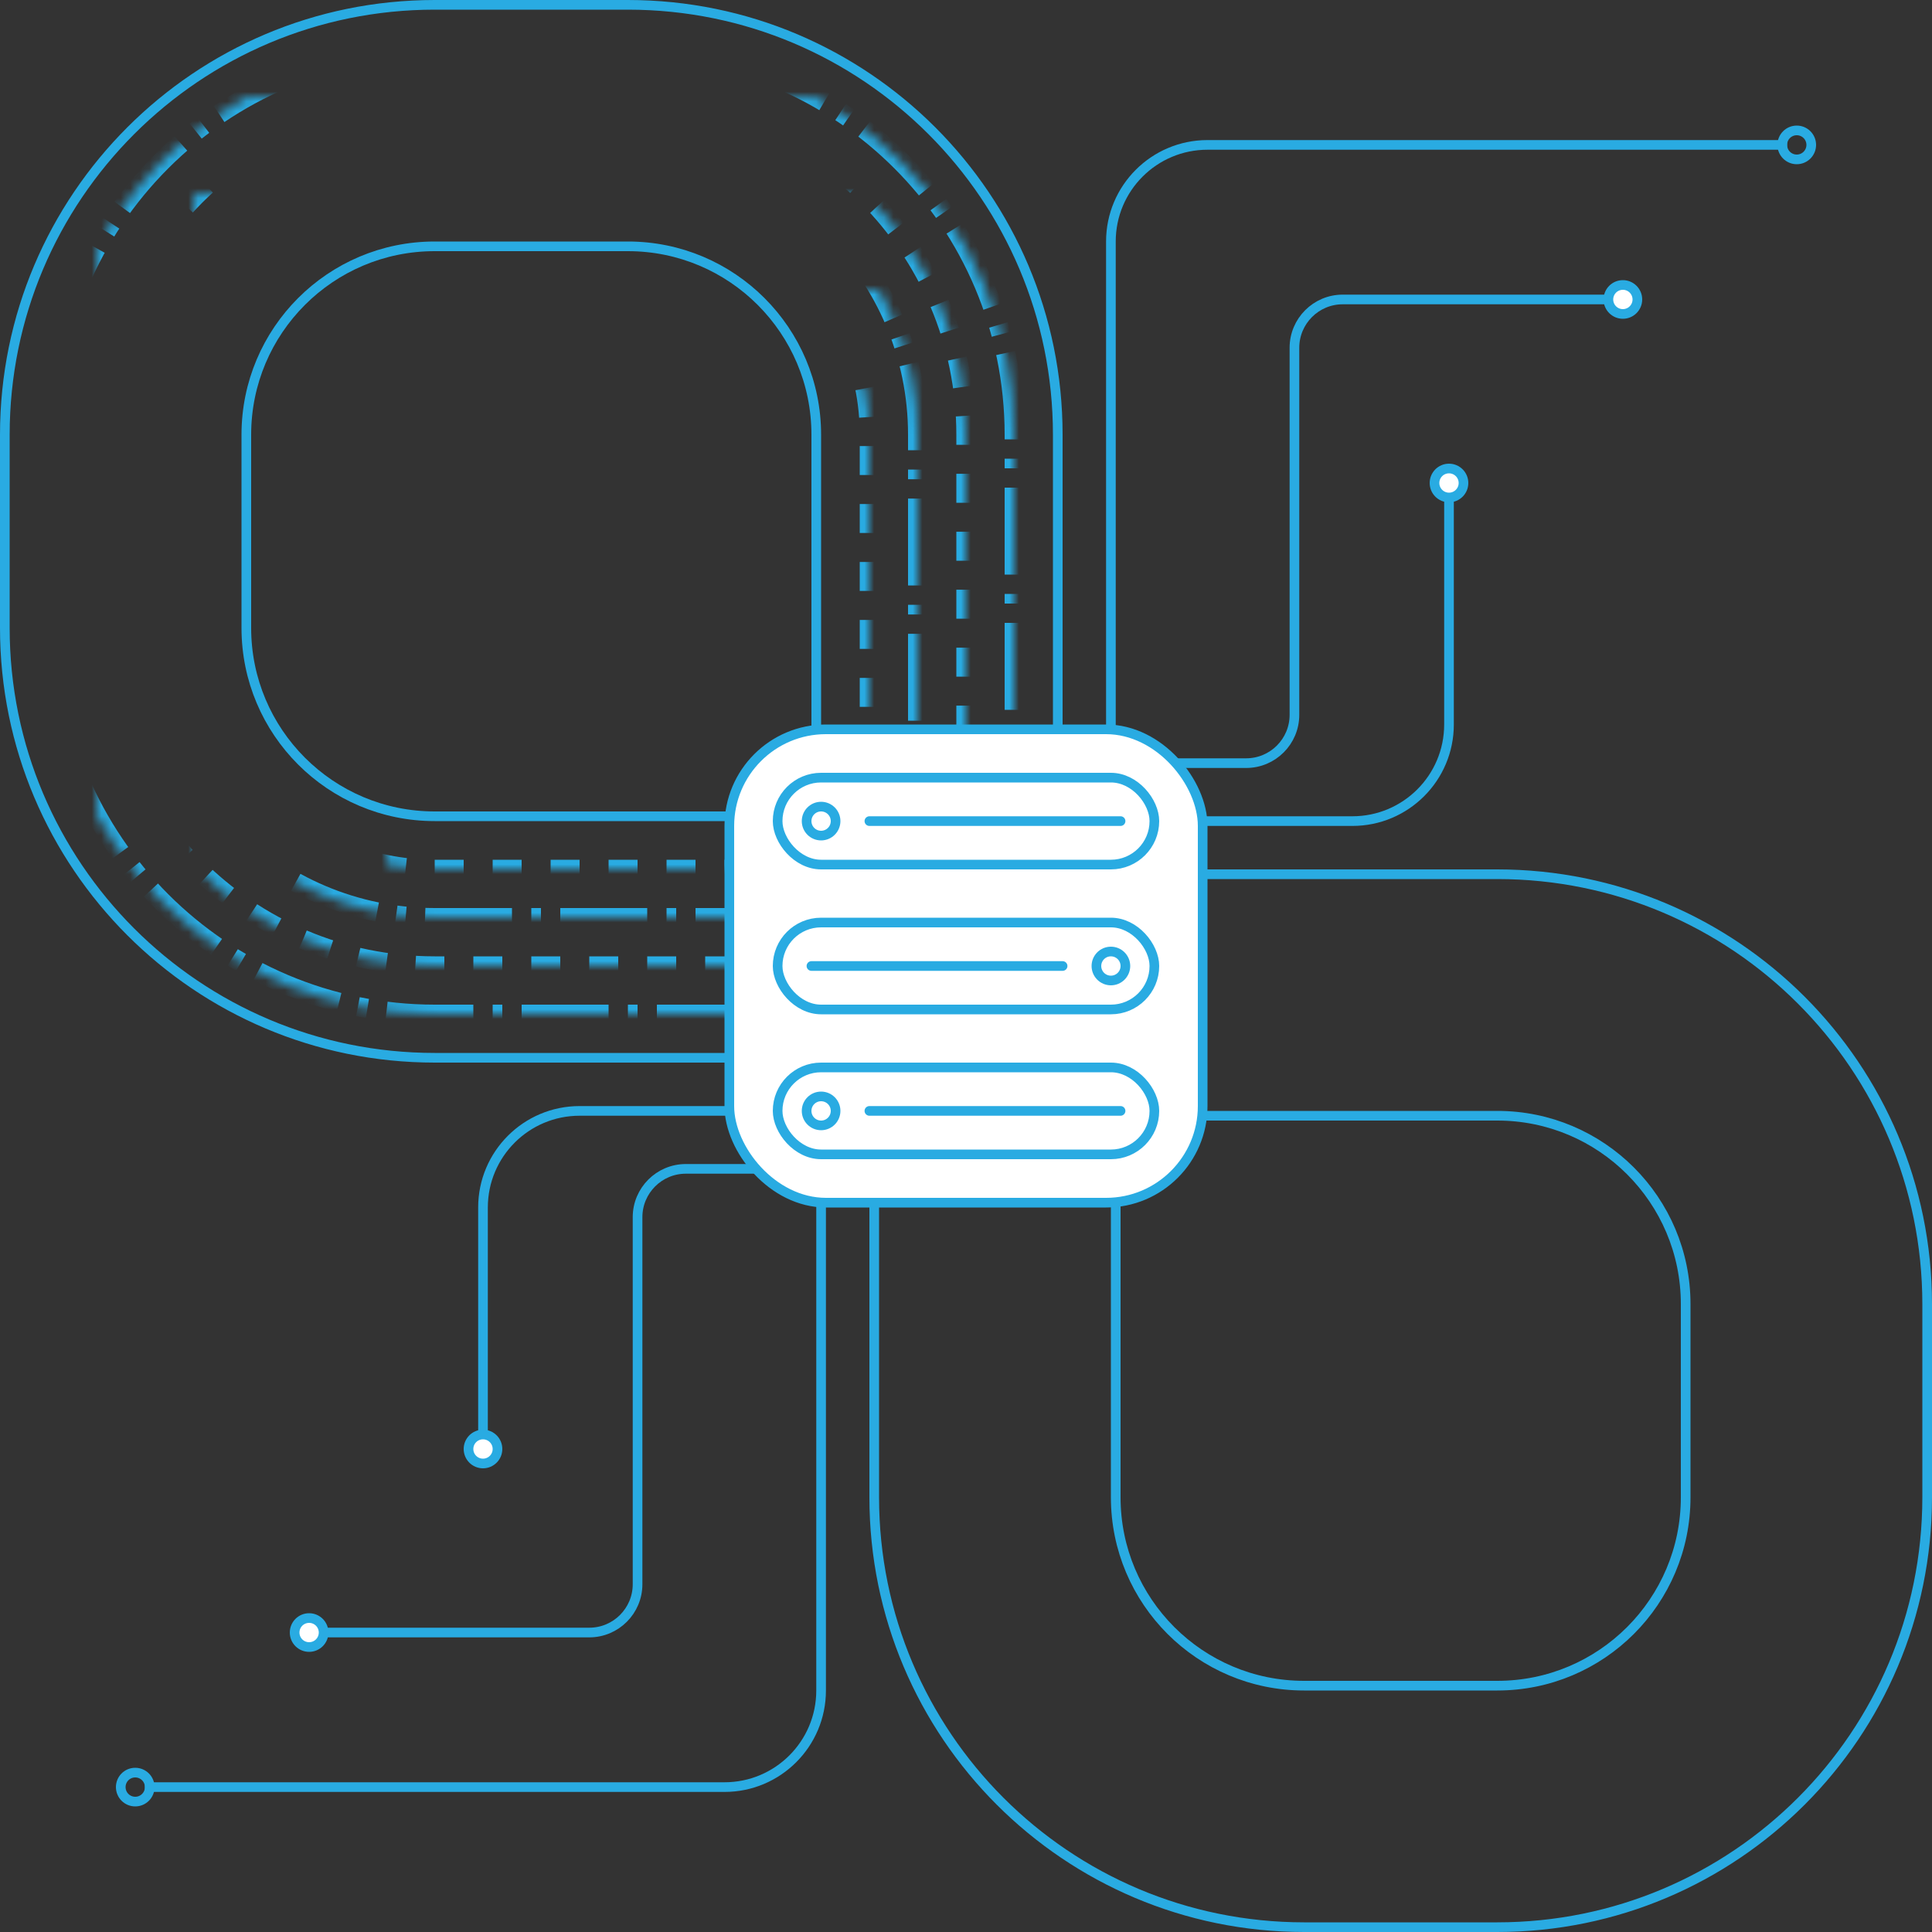 <?xml version="1.0" encoding="UTF-8"?>
<svg width="200px" height="200px" viewBox="0 0 200 200" version="1.1" xmlns="http://www.w3.org/2000/svg" xmlns:xlink="http://www.w3.org/1999/xlink">
    <rect x="0" y="0" width="200" height="200" fill="#333333" stroke="none"/>
    <!-- Generator: Sketch 50.2 (55047) - http://www.bohemiancoding.com/sketch -->
    <title>Group 36</title>
    <desc>Created with Sketch.</desc>
    <defs>
        <path d="M15,15 L65,15 C81.569,15 95,28.431 95,45 L95,65 C95,81.569 81.569,95 65,95 L45,95 C28.431,95 15,81.569 15,65 L15,15 Z" id="path-1"></path>
        <mask id="mask-2" maskContentUnits="userSpaceOnUse" maskUnits="objectBoundingBox" x="0" y="0" width="80" height="80" fill="white">
            <use xlink:href="#path-1"></use>
        </mask>
        <path d="M20,20 L65,20 C78.807,20 90,31.193 90,45 L90,65 C90,78.807 78.807,90 65,90 L45,90 C31.193,90 20,78.807 20,65 L20,20 Z" id="path-3"></path>
        <mask id="mask-4" maskContentUnits="userSpaceOnUse" maskUnits="objectBoundingBox" x="0" y="0" width="70" height="70" fill="white">
            <use xlink:href="#path-3"></use>
        </mask>
        <path d="M10,10 L65,10 C84.33,10 100,25.67 100,45 L100,65 C100,84.33 84.33,100 65,100 L45,100 C25.67,100 10,84.33 10,65 L10,10 Z" id="path-5"></path>
        <mask id="mask-6" maskContentUnits="userSpaceOnUse" maskUnits="objectBoundingBox" x="0" y="0" width="90" height="90" fill="white">
            <use xlink:href="#path-5"></use>
        </mask>
        <path d="M5,5 L65,5 C87.091,5 105,22.909 105,45 L105,65 C105,87.091 87.091,105 65,105 L45,105 C22.909,105 5,87.091 5,65 L5,5 Z" id="path-7"></path>
        <mask id="mask-8" maskContentUnits="userSpaceOnUse" maskUnits="objectBoundingBox" x="0" y="0" width="100" height="100" fill="white">
            <use xlink:href="#path-7"></use>
        </mask>
        <path d="M105,105 L155,105 C171.569,105 185,118.431 185,135 L185,155 C185,171.569 171.569,185 155,185 L135,185 C118.431,185 105,171.569 105,155 L105,105 Z" id="path-9"></path>
        <mask id="mask-10" maskContentUnits="userSpaceOnUse" maskUnits="objectBoundingBox" x="0" y="0" width="80" height="80" fill="white">
            <use xlink:href="#path-9"></use>
        </mask>
        <path d="M110,110 L155,110 C168.807,110 180,121.193 180,135 L180,155 C180,168.807 168.807,180 155,180 L135,180 C121.193,180 110,168.807 110,155 L110,110 Z" id="path-11"></path>
        <mask id="mask-12" maskContentUnits="userSpaceOnUse" maskUnits="objectBoundingBox" x="0" y="0" width="70" height="70" fill="white">
            <use xlink:href="#path-11"></use>
        </mask>
        <path d="M100,100 L155,100 C174.33,100 190,115.67 190,135 L190,155 C190,174.33 174.33,190 155,190 L135,190 C115.67,190 100,174.33 100,155 L100,100 Z" id="path-13"></path>
        <mask id="mask-14" maskContentUnits="userSpaceOnUse" maskUnits="objectBoundingBox" x="0" y="0" width="90" height="90" fill="white">
            <use xlink:href="#path-13"></use>
        </mask>
        <path d="M95,95 L155,95 C177.091,95 195,112.909 195,135 L195,155 C195,177.091 177.091,195 155,195 L135,195 C112.909,195 95,177.091 95,155 L95,95 Z" id="path-15"></path>
        <mask id="mask-16" maskContentUnits="userSpaceOnUse" maskUnits="objectBoundingBox" x="0" y="0" width="100" height="100" fill="white">
            <use xlink:href="#path-15"></use>
        </mask>
    </defs>
    <g id="PRODUCTS" stroke="none" stroke-width="1" fill="none" fill-rule="evenodd">
        <g id="SERVICES" transform="translate(-479, -1347)" stroke="#29ABE2">
            <g id="Group-36" transform="translate(479, 1347)">
                <path d="M0.5,0.5 L0.5,65 C0.5,89.577 20.423,109.5 45,109.5 L65,109.5 C89.577,109.5 109.5,89.577 109.5,65 L109.5,45 C109.5,20.423 89.577,0.5 65,0.5 L0.5,0.5 Z" id="Rectangle-20" transform="translate(55, 55) scale(-1, -1) translate(-55, -55) "></path>
                <path d="M25.5,25.5 L25.5,65 C25.5,75.77 34.23,84.5 45,84.5 L65,84.5 C75.77,84.5 84.5,75.77 84.5,65 L84.5,45 C84.5,34.23 75.77,25.5 65,25.5 L25.5,25.5 Z" id="Rectangle-20" transform="translate(55, 55) scale(-1, -1) translate(-55, -55) "></path>
                <use id="Rectangle-20" mask="url(#mask-2)" stroke-width="2" stroke-linejoin="round" stroke-dasharray="9,2,1,2" transform="translate(55, 55) scale(-1, -1) translate(-55, -55) " xlink:href="#path-1"></use>
                <use id="Rectangle-20" mask="url(#mask-4)" stroke-width="2" stroke-linejoin="round" stroke-dasharray="3" transform="translate(55, 55) scale(-1, -1) translate(-55, -55) " xlink:href="#path-3"></use>
                <use id="Rectangle-20" mask="url(#mask-6)" stroke-width="2" stroke-linejoin="round" stroke-dasharray="3" transform="translate(55, 55) scale(-1, -1) translate(-55, -55) " xlink:href="#path-5"></use>
                <use id="Rectangle-20" mask="url(#mask-8)" stroke-width="2" stroke-linejoin="round" stroke-dasharray="9,2,1,2" transform="translate(55, 55) scale(-1, -1) translate(-55, -55) " xlink:href="#path-7"></use>
                <path d="M90.5,90.5 L90.5,155 C90.5,179.577 110.423,199.5 135,199.5 L155,199.5 C179.577,199.5 199.5,179.577 199.5,155 L199.5,135 C199.5,110.423 179.577,90.5 155,90.5 L90.5,90.5 Z" id="Rectangle-20"></path>
                <path d="M115.5,115.5 L115.5,155 C115.5,165.77 124.23,174.5 135,174.5 L155,174.5 C165.77,174.5 174.5,165.77 174.5,155 L174.5,135 C174.5,124.23 165.77,115.5 155,115.5 L115.5,115.5 Z" id="Rectangle-20"></path>
                <use id="Rectangle-20" mask="url(#mask-10)" stroke-width="2" stroke-linejoin="round" stroke-dasharray="9,2,1,2" xlink:href="#path-9"></use>
                <use id="Rectangle-20" mask="url(#mask-12)" stroke-width="2" stroke-linejoin="round" stroke-dasharray="3" xlink:href="#path-11"></use>
                <use id="Rectangle-20" mask="url(#mask-14)" stroke-width="2" stroke-linejoin="round" stroke-dasharray="3" xlink:href="#path-13"></use>
                <use id="Rectangle-20" mask="url(#mask-16)" stroke-width="2" stroke-linejoin="round" stroke-dasharray="9,2,1,2" xlink:href="#path-15"></use>
                <g id="Group-54" transform="translate(12, 115)">
                    <path d="M73,0 L73,26 C73,31.523 68.523,36 63,36 L38,36" id="Rectangle-17" transform="translate(55.5, 18) scale(-1, -1) translate(-55.5, -18) "></path>
                    <path d="M73,0 L73,60 C73,65.523 68.523,70 63,70 L3,70" id="Rectangle-18"></path>
                    <circle id="Oval-9" transform="translate(2, 70) scale(-1, -1) translate(-2, -70) " cx="2" cy="70" r="1.5"></circle>
                    <path d="M21,54 L35,54 C37.761,54 40,51.761 40,49 L40,11 C40,8.239 42.239,6 45,6 L73,6" id="Path-33" transform="translate(47, 30) scale(-1, -1) translate(-47, -30) "></path>
                    <circle id="Oval-9" fill="#FFFFFF" transform="translate(38, 35) scale(-1, -1) translate(-38, -35) " cx="38" cy="35" r="1.5"></circle>
                    <circle id="Oval-9" fill="#FFFFFF" transform="translate(20, 54) scale(-1, -1) translate(-20, -54) " cx="20" cy="54" r="1.5"></circle>
                </g>
                <g id="Group-54" transform="translate(151.5, 49) scale(-1, -1) translate(-151.5, -49) translate(115, 13)">
                    <path d="M73,0 L73,26 C73,31.523 68.523,36 63,36 L38,36" id="Rectangle-17" transform="translate(55.5, 18) scale(-1, -1) translate(-55.5, -18) "></path>
                    <path d="M73,0 L73,60 C73,65.523 68.523,70 63,70 L3,70" id="Rectangle-18"></path>
                    <circle id="Oval-9" transform="translate(2, 70) scale(-1, -1) translate(-2, -70) " cx="2" cy="70" r="1.5"></circle>
                    <path d="M21,54 L35,54 C37.761,54 40,51.761 40,49 L40,11 C40,8.239 42.239,6 45,6 L73,6" id="Path-33" transform="translate(47, 30) scale(-1, -1) translate(-47, -30) "></path>
                    <circle id="Oval-9" fill="#FFFFFF" transform="translate(38, 35) scale(-1, -1) translate(-38, -35) " cx="38" cy="35" r="1.5"></circle>
                    <circle id="Oval-9" fill="#FFFFFF" transform="translate(20, 54) scale(-1, -1) translate(-20, -54) " cx="20" cy="54" r="1.5"></circle>
                </g>
                <rect id="Rectangle-20" fill="#FFFFFF" x="75.5" y="75.5" width="49" height="49" rx="10"></rect>
                <rect id="Rectangle-20" fill="#FFFFFF" x="80.5" y="80.5" width="39" height="9" rx="4.5"></rect>
                <rect id="Rectangle-20" fill="#FFFFFF" x="80.5" y="95.5" width="39" height="9" rx="4.5"></rect>
                <rect id="Rectangle-20" fill="#FFFFFF" x="80.5" y="110.5" width="39" height="9" rx="4.5"></rect>
                <g id="Group-35" transform="translate(83, 83)">
                    <circle id="Oval-10" fill="#FFFFFF" cx="2" cy="2" r="1.5"></circle>
                    <path d="M7,2 L33,2" id="Path-34" stroke-linecap="round"></path>
                </g>
                <g id="Group-35" transform="translate(83, 113)">
                    <circle id="Oval-10" fill="#FFFFFF" cx="2" cy="2" r="1.5"></circle>
                    <path d="M7,2 L33,2" id="Path-34" stroke-linecap="round"></path>
                </g>
                <g id="Group-34" transform="translate(100.5, 100) scale(-1, 1) translate(-100.5, -100) translate(84, 98)">
                    <circle id="Oval-10" fill="#FFFFFF" cx="2" cy="2" r="1.5"></circle>
                    <path d="M7,2 L33,2" id="Path-34" stroke-linecap="round"></path>
                </g>
            </g>
        </g>
    </g>
</svg>